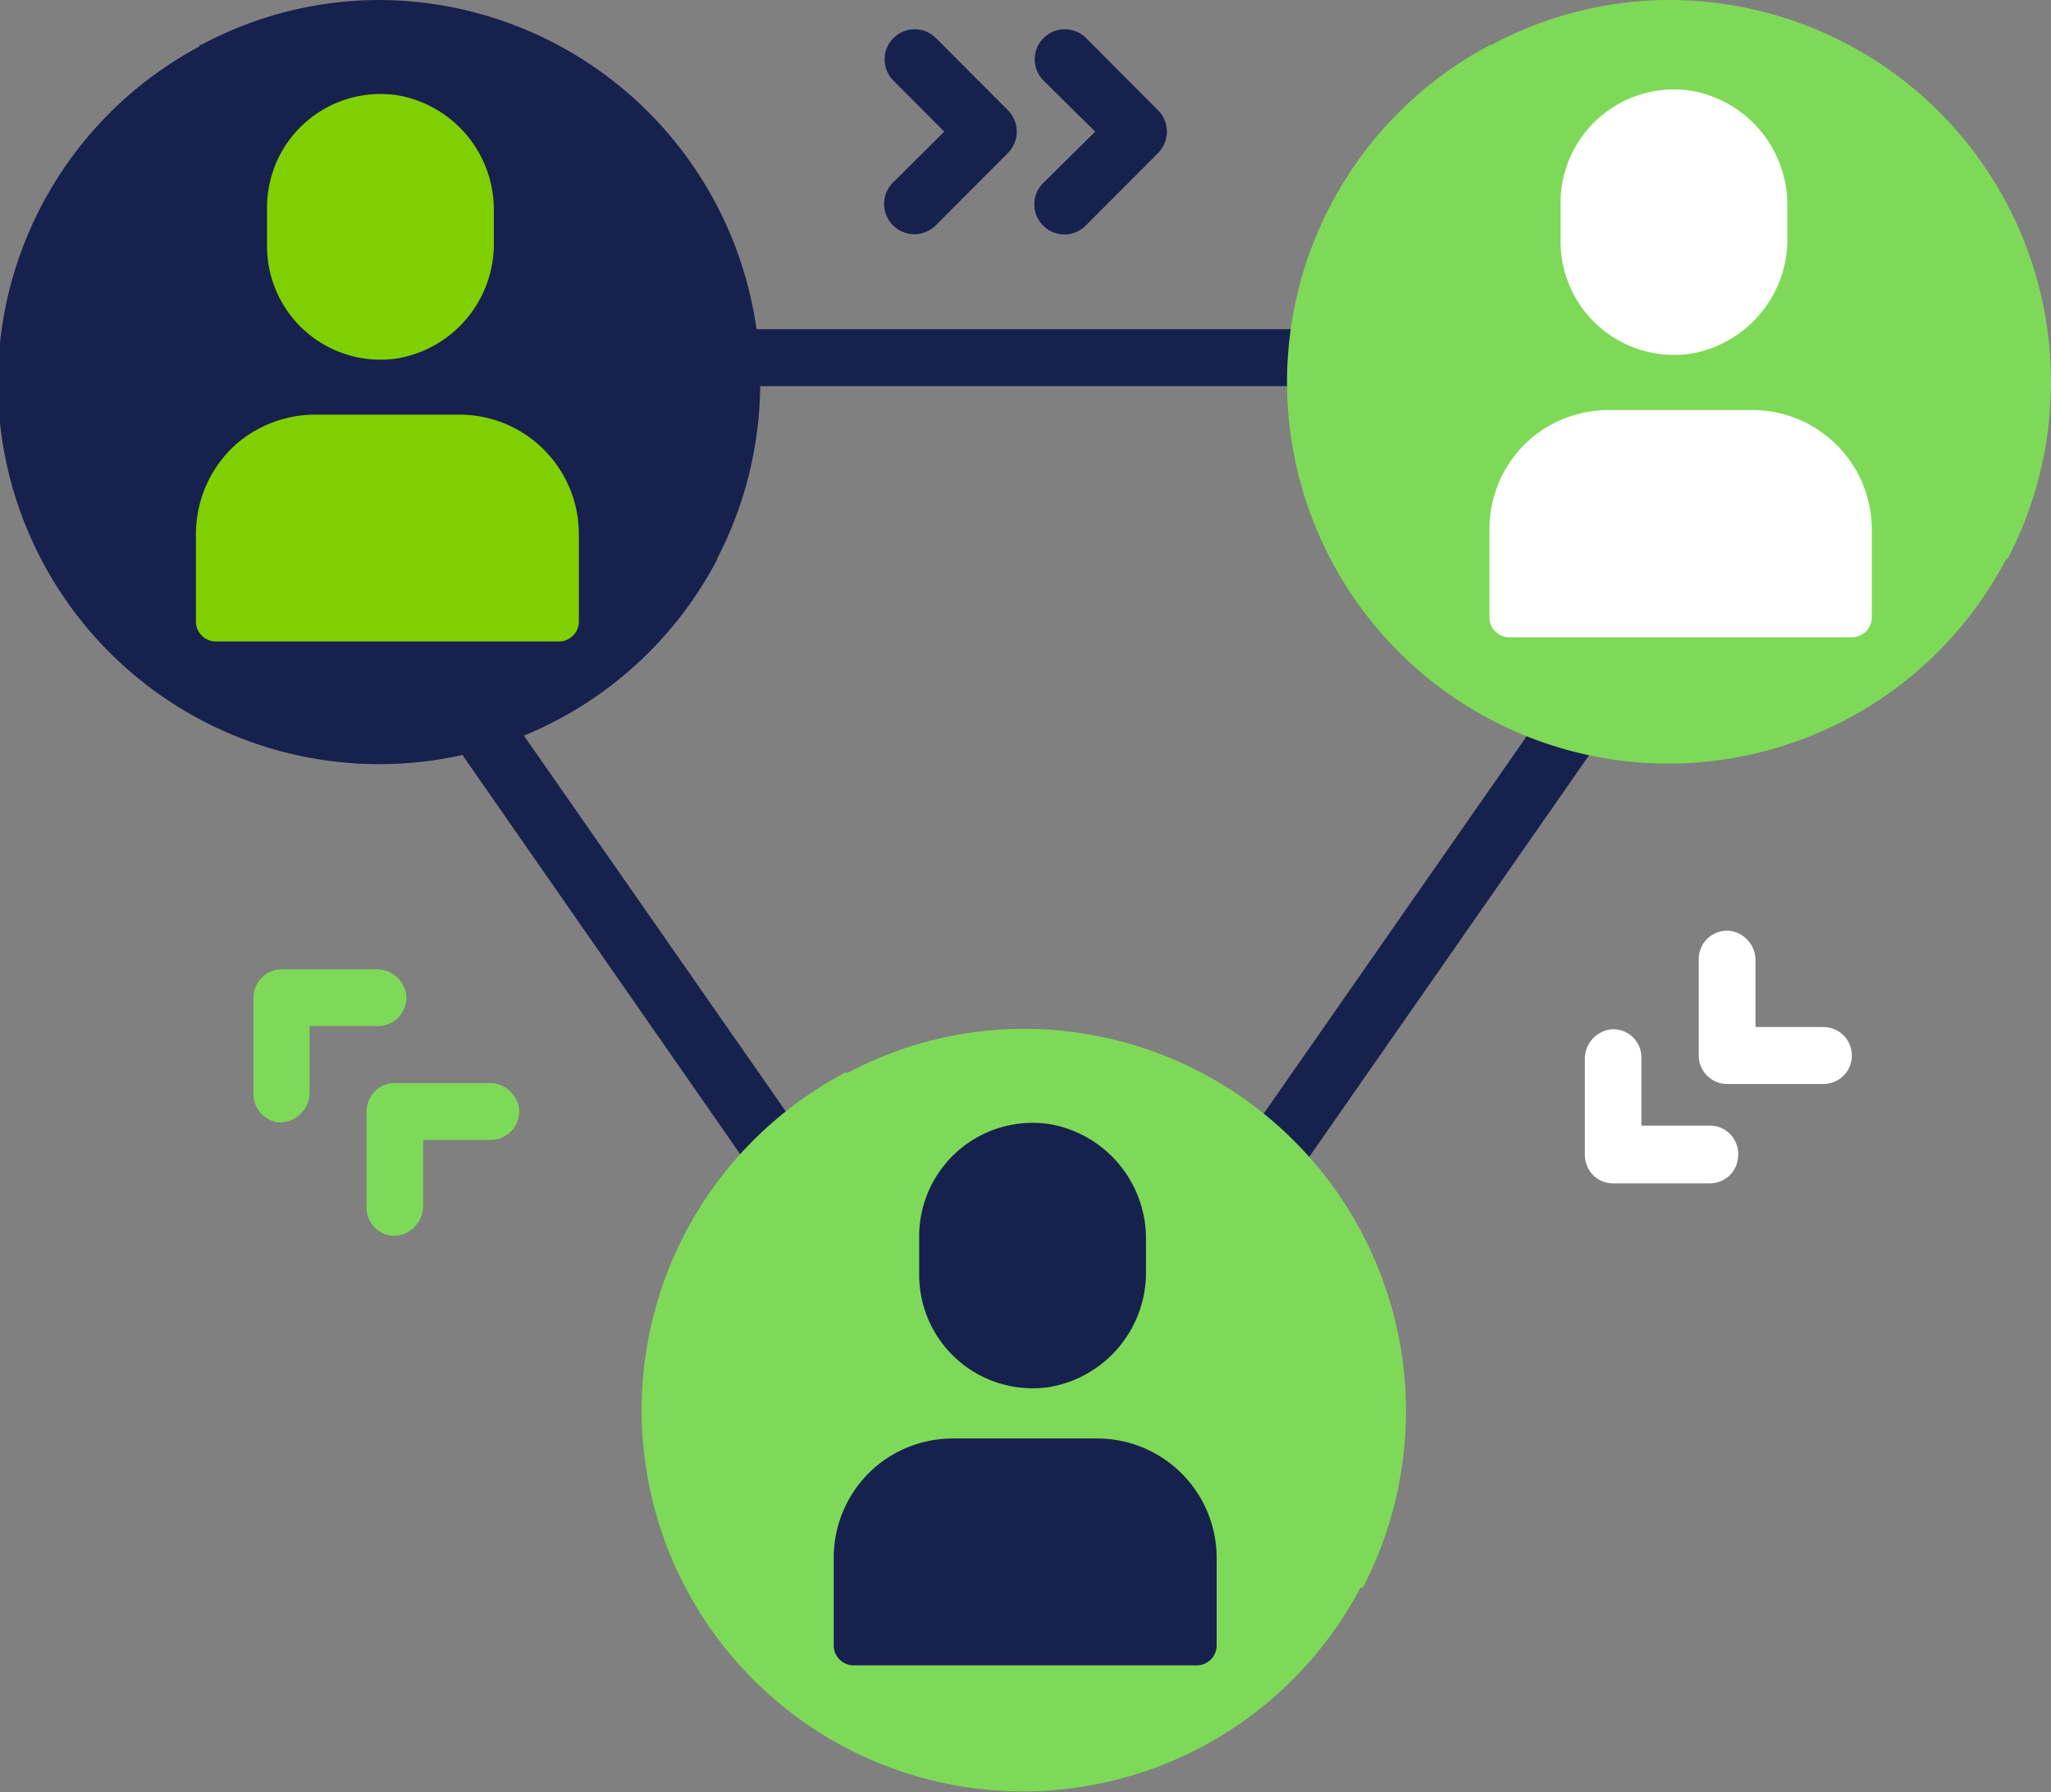 <svg xmlns="http://www.w3.org/2000/svg" viewBox="0 0 103 90"><rect x="0" y="0" width="103" height="90" fill="#808080" stroke="none"/><defs><style>.cls-1{fill:#17214e;}.cls-2{fill:#fff;}.cls-3{fill:#7ed958;}.cls-4{fill:#80cf00;}</style></defs><g id="Calque_2" data-name="Calque 2"><g id="LANDING_V2" data-name="LANDING V2"><path class="cls-1" d="M93.15,17.35a1.51,1.51,0,0,0-1.34-.82H11.19A1.52,1.52,0,0,0,10,18.91L50.26,76.76a1.52,1.52,0,0,0,2.48,0L93.05,18.91A1.51,1.51,0,0,0,93.15,17.35ZM51.5,73.08,14.08,19.39H88.92Z"/><path class="cls-2" d="M87.29,58a1.45,1.45,0,0,1-.41,1,1.43,1.43,0,0,1-1,.42H81A1.42,1.42,0,0,1,80,59a1.46,1.46,0,0,1-.41-1V53.22a1.5,1.5,0,0,1,1.21-1.52,1.41,1.41,0,0,1,1.63,1.41v3.41h3.41A1.42,1.42,0,0,1,87.29,58Zm4.27-6.43h-3.4v-3.3a1.49,1.49,0,0,0-1.22-1.52,1.42,1.42,0,0,0-1.63,1.41V53a1.43,1.43,0,0,0,1.43,1.43h4.82A1.43,1.43,0,0,0,93,53a1.43,1.43,0,0,0-1.43-1.43Z"/><path class="cls-3" d="M100.81,28.08A19.18,19.18,0,0,0,84,0a19,19,0,0,0-9,2.2h0l-.08.05-.09,0-.09.06a19.15,19.15,0,1,0,26,25.78v0h0Z"/><path class="cls-1" d="M58.6,6.61a1.52,1.52,0,0,1-.44,1.07l-3.62,3.63a1.51,1.51,0,1,1-2.13-2.14L55,6.61,52.41,4.05a1.51,1.51,0,0,1,0-2.14,1.51,1.51,0,0,1,2.13,0l3.62,3.63A1.52,1.52,0,0,1,58.6,6.61ZM47,1.91a1.51,1.51,0,0,0-2.13,0,1.51,1.51,0,0,0,0,2.14l2.55,2.56L44.84,9.17A1.51,1.51,0,0,0,47,11.31l3.62-3.63a1.52,1.52,0,0,0,0-2.14Z"/><path class="cls-1" d="M36,28.08A19.2,19.2,0,0,0,19.2,0a19,19,0,0,0-9,2.2h0l-.08.05-.09,0L10,2.34A19.15,19.15,0,1,0,36,28.12v0h0Z"/><path class="cls-3" d="M15.55,51.52v3.29A1.51,1.51,0,0,1,14,56.36a1.45,1.45,0,0,1-.85-.41,1.43,1.43,0,0,1-.42-1V50.1a1.43,1.43,0,0,1,1.42-1.43h4.72a1.49,1.49,0,0,1,1.52,1.22A1.42,1.42,0,0,1,19,51.52ZM26.06,55.6a1.51,1.51,0,0,0-1.52-1.22H19.82a1.42,1.42,0,0,0-1,.42,1.46,1.46,0,0,0-.41,1v4.84a1.4,1.4,0,0,0,.41,1,1.45,1.45,0,0,0,.85.41,1.5,1.5,0,0,0,1.58-1.55V57.24h3.41A1.44,1.44,0,0,0,26.06,55.6Z"/><path class="cls-3" d="M68.43,79.74A19.2,19.2,0,0,0,51.59,51.66a18.93,18.93,0,0,0-9,2.2h0l-.08,0-.09,0-.09.06a19.15,19.15,0,1,0,26,25.78v0h0Z"/><path class="cls-4" d="M23.06,20.82H15.84a6.06,6.06,0,0,0-4,1.5l0,0a6.06,6.06,0,0,0-2,4.51v4.38a1,1,0,0,0,1,1H28.07a1,1,0,0,0,1-1V26.87h0A6,6,0,0,0,23.06,20.82Z"/><path class="cls-1" d="M52.68,69.65a5.83,5.83,0,0,0,4.87-5.85V62.28a5.83,5.83,0,0,0-4.87-5.84,5.7,5.7,0,0,0-6.52,5.65V64A5.7,5.7,0,0,0,52.68,69.65Z"/><path class="cls-4" d="M19.94,18a5.83,5.83,0,0,0,4.86-5.85V10.62a5.83,5.83,0,0,0-4.86-5.84,5.7,5.7,0,0,0-6.53,5.65v1.91A5.7,5.7,0,0,0,19.94,18Z"/><path class="cls-1" d="M55.07,72.23h-7.2a6,6,0,0,0-4,1.51l0,0a6,6,0,0,0-2,4.52v4.36a1,1,0,0,0,1,1H60.1a1,1,0,0,0,1-1V78.29h0A6,6,0,0,0,55.07,72.23Z"/><path class="cls-2" d="M88,20.59H80.8a6.06,6.06,0,0,0-4,1.5l0,0a6,6,0,0,0-2,4.51V31a1,1,0,0,0,1,1H93a1,1,0,0,0,1-1V26.64h0A6,6,0,0,0,88,20.59Z"/><path class="cls-2" d="M84.9,17.76a5.83,5.83,0,0,0,4.86-5.84V10.4A5.83,5.83,0,0,0,84.9,4.55a5.7,5.7,0,0,0-6.53,5.65v1.91A5.7,5.7,0,0,0,84.9,17.76Z"/></g></g></svg>